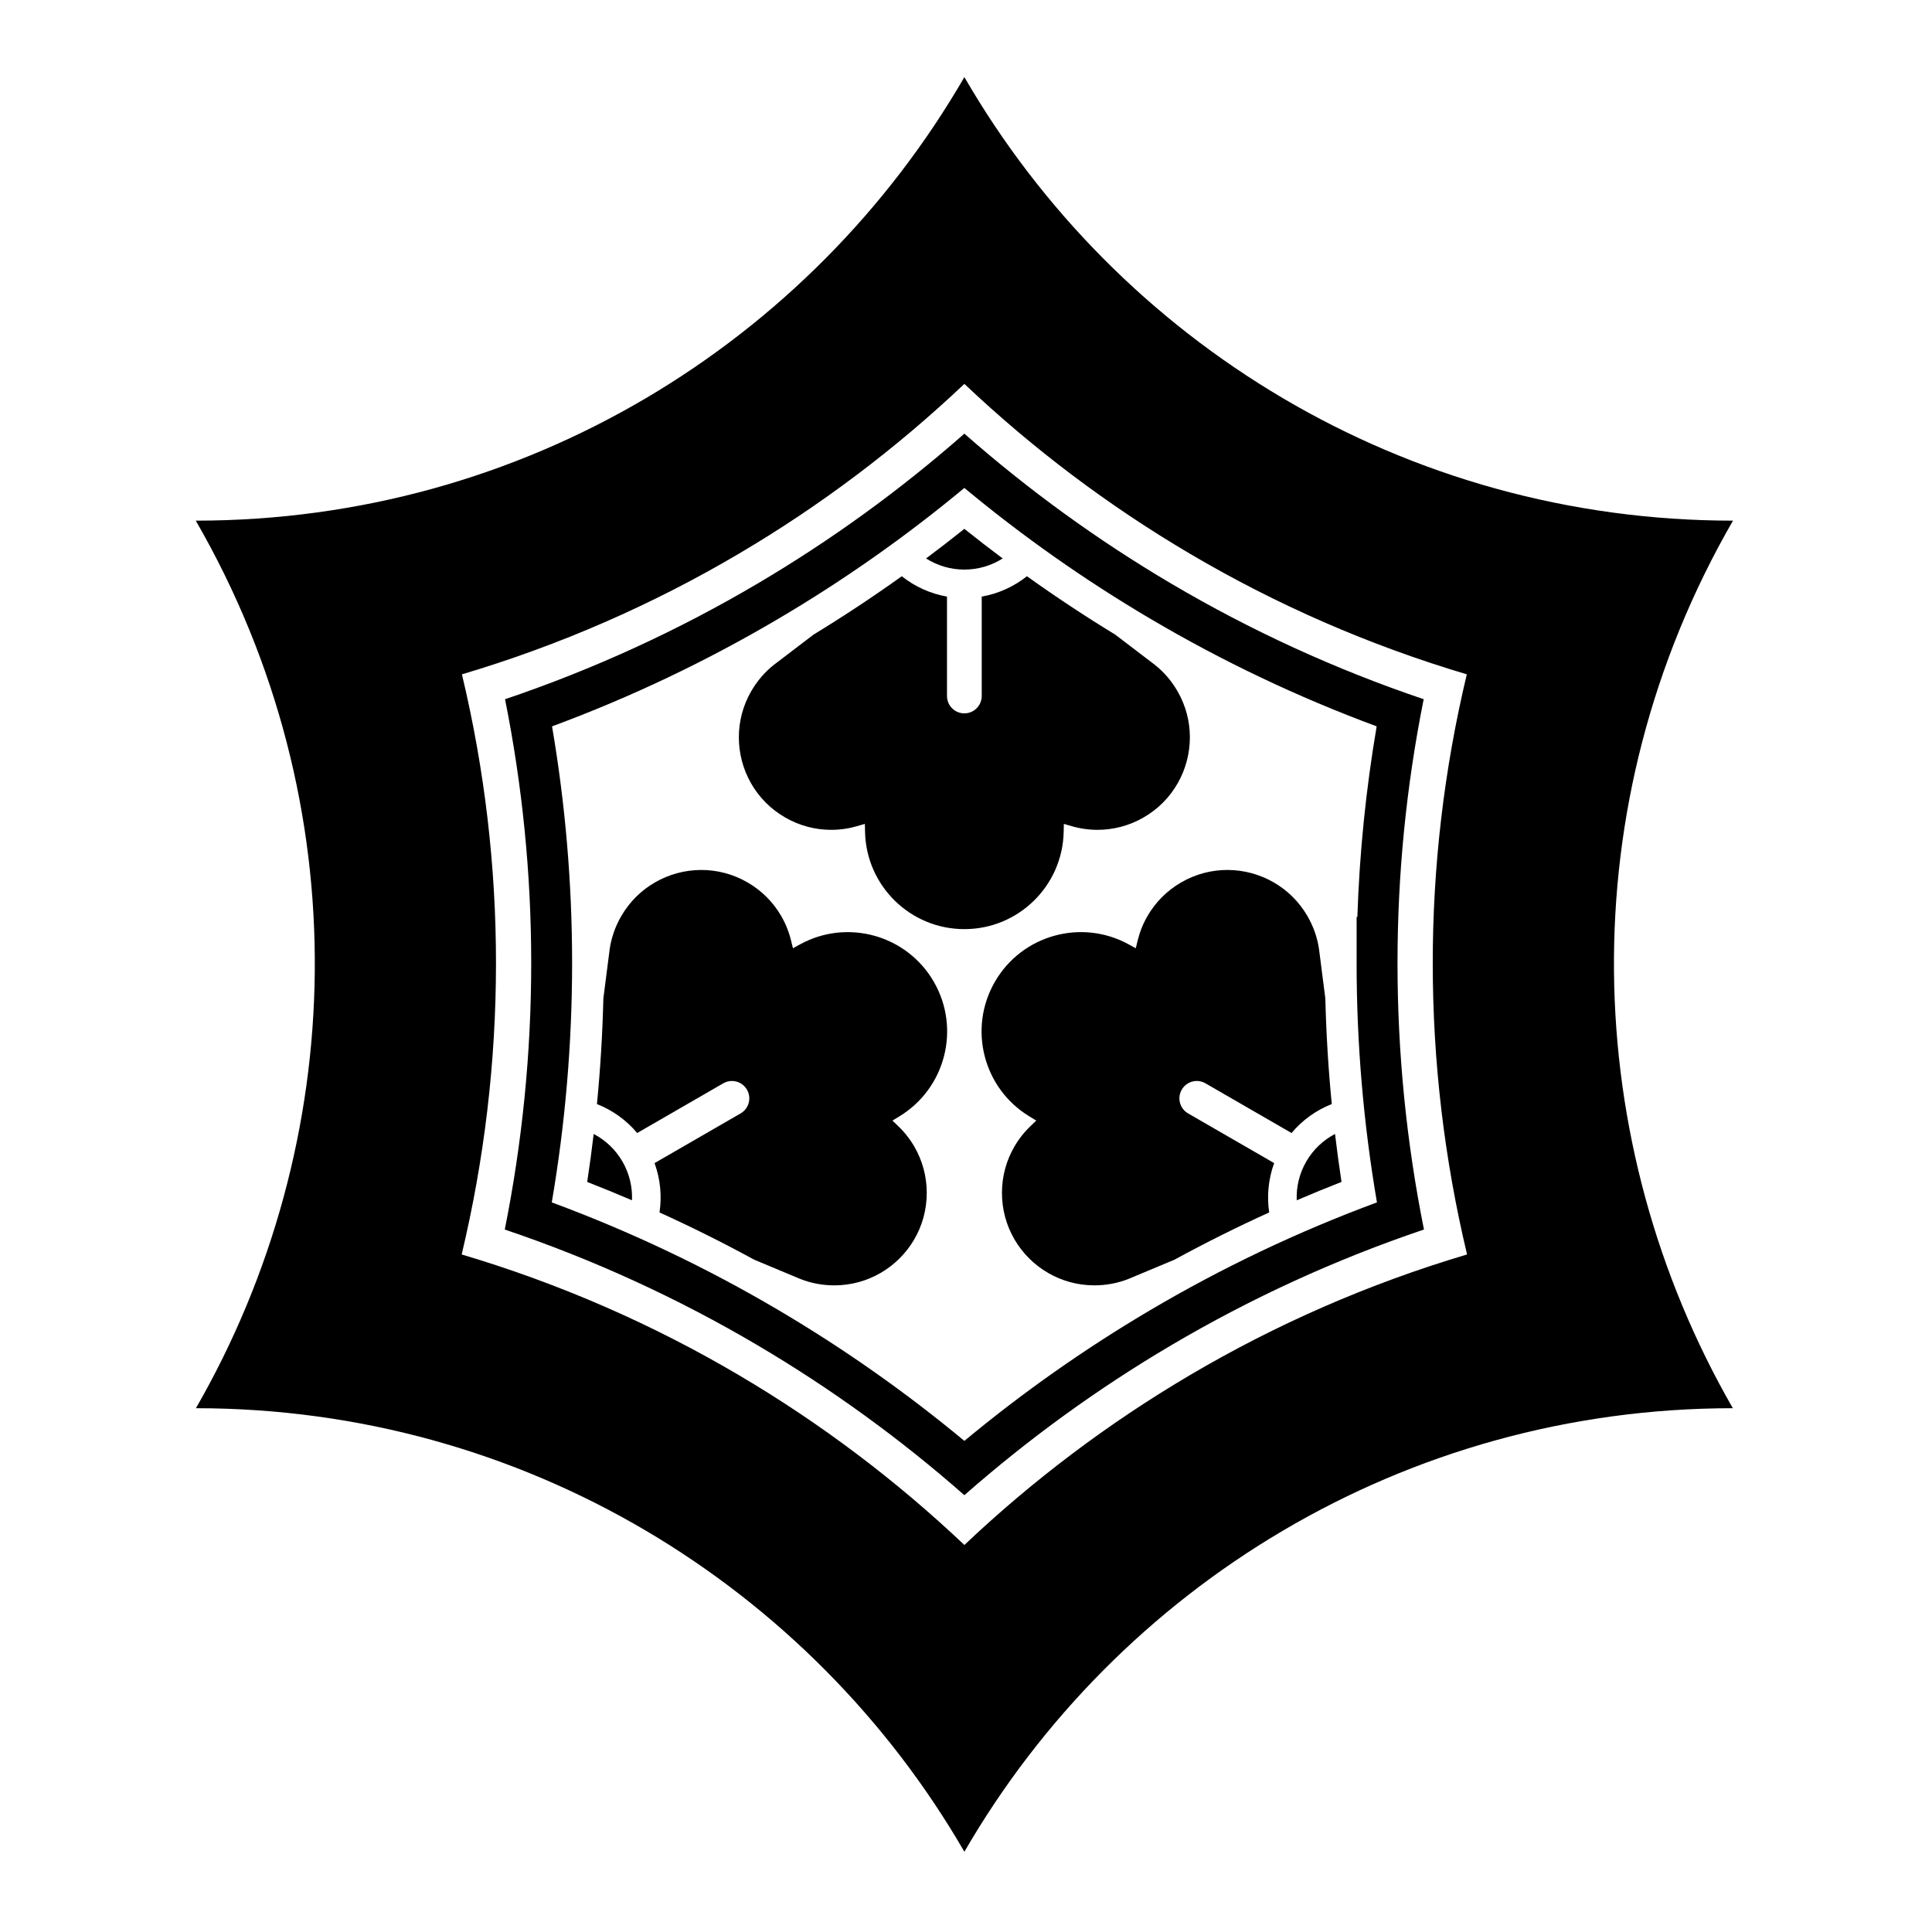 <?xml version="1.0" encoding="UTF-8" standalone="no"?>
<!-- Created with Inkscape (http://www.inkscape.org/) -->

<svg
   version="1.1"
   id="svg111824"
   width="795.035"
   height="793.701"
   viewBox="0 0 795.035 793.701"
   sodipodi:docname="Sori Kikkou Kuzushi.svg"
   inkscape:version="1.2 (dc2aeda, 2022-05-15)"
   xmlns:inkscape="http://www.inkscape.org/namespaces/inkscape"
   xmlns:sodipodi="http://sodipodi.sourceforge.net/DTD/sodipodi-0.dtd"
   xmlns="http://www.w3.org/2000/svg"
   xmlns:svg="http://www.w3.org/2000/svg">
  <defs
     id="defs111828">
    <clipPath
       clipPathUnits="userSpaceOnUse"
       id="clipPath112401">
      <path
         d="M -531.192,581.588 H 65.084 V -13.688 H -531.192 Z"
         id="path112403"
         style="stroke-width:1" />
    </clipPath>
    <clipPath
       clipPathUnits="userSpaceOnUse"
       id="clipPath112407">
      <path
         d="M -540.821,585.848 H 55.455 V -9.428 H -540.821 Z"
         id="path112409"
         style="stroke-width:1" />
    </clipPath>
    <clipPath
       clipPathUnits="userSpaceOnUse"
       id="clipPath112413">
      <path
         d="M -528.09,575.381 H 68.186 V -19.895 H -528.09 Z"
         id="path112415"
         style="stroke-width:1" />
    </clipPath>
    <clipPath
       clipPathUnits="userSpaceOnUse"
       id="clipPath112419">
      <path
         d="M -557.064,585.848 H 39.212 V -9.428 H -557.064 Z"
         id="path112421"
         style="stroke-width:1" />
    </clipPath>
    <clipPath
       clipPathUnits="userSpaceOnUse"
       id="clipPath112425">
      <path
         d="M -561.413,585.852 H 34.863 V -9.424 H -561.413 Z"
         id="path112427"
         style="stroke-width:1" />
    </clipPath>
    <clipPath
       clipPathUnits="userSpaceOnUse"
       id="clipPath112431">
      <path
         d="M -564.573,585.848 H 31.703 V -9.428 H -564.573 Z"
         id="path112433"
         style="stroke-width:1" />
    </clipPath>
    <clipPath
       clipPathUnits="userSpaceOnUse"
       id="clipPath112437">
      <path
         d="M -567.775,585.852 H 28.501 V -9.424 H -567.775 Z"
         id="path112439"
         style="stroke-width:1" />
    </clipPath>
    <clipPath
       clipPathUnits="userSpaceOnUse"
       id="clipPath112444">
      <path
         d="M -572.817,586.135 H 23.459 V -9.141 H -572.817 Z"
         id="path112446"
         style="stroke-width:1" />
    </clipPath>
    <clipPath
       clipPathUnits="userSpaceOnUse"
       id="clipPath112450">
      <path
         d="M -574.546,585.852 H 21.73 V -9.424 H -574.546 Z"
         id="path112452"
         style="stroke-width:1" />
    </clipPath>
    <clipPath
       clipPathUnits="userSpaceOnUse"
       id="clipPath112456">
      <path
         d="M -576.369,585.588 H 19.907 V -9.688 H -576.369 Z"
         id="path112458"
         style="stroke-width:1" />
    </clipPath>
    <clipPath
       clipPathUnits="userSpaceOnUse"
       id="clipPath112462">
      <path
         d="M -557.495,577.85 H 38.781 V -17.426 H -557.495 Z"
         id="path112464"
         style="stroke-width:1" />
    </clipPath>
    <clipPath
       clipPathUnits="userSpaceOnUse"
       id="clipPath112468">
      <path
         d="M -568.227,575.819 H 28.049 V -19.457 H -568.227 Z"
         id="path112470"
         style="stroke-width:1" />
    </clipPath>
    <clipPath
       clipPathUnits="userSpaceOnUse"
       id="clipPath112474">
      <path
         d="M -550.264,577.325 H 46.012 V -17.951 H -550.264 Z"
         id="path112476"
         style="stroke-width:1" />
    </clipPath>
    <clipPath
       clipPathUnits="userSpaceOnUse"
       id="clipPath112481">
      <path
         d="M -556.401,578.014 H 39.875 V -17.262 H -556.401 Z"
         id="path112483"
         style="stroke-width:1" />
    </clipPath>
    <clipPath
       clipPathUnits="userSpaceOnUse"
       id="clipPath112487">
      <path
         d="M -586.545,579.503 H 9.731 V -15.773 H -586.545 Z"
         id="path112489"
         style="stroke-width:1" />
    </clipPath>
    <clipPath
       clipPathUnits="userSpaceOnUse"
       id="clipPath112493">
      <path
         d="M -584.194,578.938 H 12.082 V -16.338 H -584.194 Z"
         id="path112495"
         style="stroke-width:1" />
    </clipPath>
    <clipPath
       clipPathUnits="userSpaceOnUse"
       id="clipPath112499">
      <path
         d="M -538.222,577.948 H 58.054 V -17.328 H -538.222 Z"
         id="path112501"
         style="stroke-width:1" />
    </clipPath>
    <clipPath
       clipPathUnits="userSpaceOnUse"
       id="clipPath112505">
      <path
         d="m -355.043,404.307 h 596.276 v -595.276 H -355.043 Z"
         id="path112507"
         style="stroke-width:1" />
    </clipPath>
    <clipPath
       clipPathUnits="userSpaceOnUse"
       id="clipPath112511">
      <path
         d="m -297.633,175.783 h 596.276 v -595.276 h -596.276 z"
         id="path112513"
         style="stroke-width:1" />
    </clipPath>
    <clipPath
       clipPathUnits="userSpaceOnUse"
       id="clipPath112517">
      <path
         d="m -297.633,286.744 h 596.276 v -595.276 h -596.276 z"
         id="path112519"
         style="stroke-width:1" />
    </clipPath>
    <clipPath
       clipPathUnits="userSpaceOnUse"
       id="clipPath112523">
      <path
         d="m -403.147,358.479 h 596.276 v -595.276 h -596.276 z"
         id="path112525"
         style="stroke-width:1" />
    </clipPath>
    <clipPath
       clipPathUnits="userSpaceOnUse"
       id="clipPath112529">
      <path
         d="m -307.052,302.997 h 596.276 v -595.276 h -596.276 z"
         id="path112531"
         style="stroke-width:1" />
    </clipPath>
    <clipPath
       clipPathUnits="userSpaceOnUse"
       id="clipPath112535">
      <path
         d="m -192.114,358.481 h 596.276 v -595.276 H -192.114 Z"
         id="path112537"
         style="stroke-width:1" />
    </clipPath>
    <clipPath
       clipPathUnits="userSpaceOnUse"
       id="clipPath112541">
      <path
         d="m -288.21,303.001 h 596.276 v -595.276 H -288.21 Z"
         id="path112543"
         style="stroke-width:1" />
    </clipPath>
    <clipPath
       clipPathUnits="userSpaceOnUse"
       id="clipPath112547">
      <path
         d="M -548.983,585.852 H 47.293 V -9.424 H -548.983 Z"
         id="path112549"
         style="stroke-width:1" />
    </clipPath>
    <clipPath
       clipPathUnits="userSpaceOnUse"
       id="clipPath112553">
      <path
         d="M -542.933,584.573 H 53.343 V -10.703 H -542.933 Z"
         id="path112555"
         style="stroke-width:1" />
    </clipPath>
    <clipPath
       clipPathUnits="userSpaceOnUse"
       id="clipPath112559">
      <path
         d="M -553.898,585.848 H 42.379 V -9.428 H -553.898 Z"
         id="path112561"
         style="stroke-width:1" />
    </clipPath>
    <clipPath
       clipPathUnits="userSpaceOnUse"
       id="clipPath112565">
      <path
         d="M -536.698,584.573 H 59.578 V -10.703 H -536.698 Z"
         id="path112567"
         style="stroke-width:1" />
    </clipPath>
    <clipPath
       clipPathUnits="userSpaceOnUse"
       id="clipPath112571">
      <path
         d="M -545.417,584.573 H 50.859 V -10.703 H -545.417 Z"
         id="path112573"
         style="stroke-width:1" />
    </clipPath>
  </defs>
  <sodipodi:namedview
     id="namedview111826"
     pagecolor="#ffffff"
     bordercolor="#000000"
     borderopacity="0.25"
     inkscape:showpageshadow="2"
     inkscape:pageopacity="0.0"
     inkscape:pagecheckerboard="0"
     inkscape:deskcolor="#d1d1d1"
     showgrid="false"
     inkscape:zoom="0.29734106"
     inkscape:cx="-215.24105"
     inkscape:cy="396.85068"
     inkscape:window-width="1419"
     inkscape:window-height="456"
     inkscape:window-x="0"
     inkscape:window-y="25"
     inkscape:window-maximized="0"
     inkscape:current-layer="svg111824">
    <inkscape:page
       x="0"
       y="0"
       id="page111830"
       width="795.035"
       height="793.701" />
  </sodipodi:namedview>
  <path
     d="M 473.391 539.076 C 446.392 554.995 420.806 573.013 396.849 592.915 C 372.891 573.013 347.307 554.997 320.303 539.071 C 290.833 521.683 259.633 506.819 227.061 494.773 C 232.597 462.404 235.42 429.514 235.426 396.427 L 235.426 395.798 C 235.402 363.547 232.673 331.118 227.172 298.891 C 259.692 286.854 290.838 272.002 320.27 254.635 C 347.281 238.719 372.879 220.69 396.846 200.782 C 420.811 220.69 446.415 238.722 473.439 254.649 C 502.852 272.005 533.995 286.85 566.508 298.885 C 562.057 324.971 559.423 351.187 558.569 377.323 L 558.257 377.323 L 558.257 396.422 C 558.264 429.506 561.085 462.399 566.625 494.769 C 534.054 506.819 502.863 521.683 473.391 539.076 M 575.089 396.427 C 575.088 396.302 575.088 396.214 575.088 396.17 C 575.088 360.076 578.641 323.729 585.857 287.719 C 549.388 275.393 514.608 259.405 482.052 240.198 C 451.66 222.279 423.144 201.58 396.847 178.442 C 370.553 201.58 342.039 222.279 311.653 240.187 C 279.081 259.409 244.305 275.402 207.829 287.722 C 215.018 323.611 218.573 359.834 218.598 395.81 L 218.598 396.432 C 218.593 433.355 214.917 470.035 207.718 505.945 C 244.244 518.276 279.075 534.287 311.69 553.527 C 342.065 571.44 370.565 592.131 396.85 615.258 C 423.139 592.128 451.639 571.44 482.012 553.527 C 514.626 534.287 549.448 518.273 585.971 505.937 C 578.772 470.027 575.095 433.352 575.088 396.427 Z M 489.586 565.896 C 456.019 585.688 424.928 609.149 396.851 635.745 C 368.773 609.149 337.687 585.688 304.119 565.896 C 268.658 544.972 230.338 528.183 189.981 516.199 C 199.312 477.128 204.096 436.94 204.104 396.447 C 204.122 356.826 199.505 316.861 190.088 277.482 C 230.402 265.506 268.66 248.727 304.086 227.822 C 337.666 208.029 368.759 184.564 396.849 157.96 C 424.934 184.561 456.032 208.029 489.615 227.822 C 525.036 248.725 563.297 265.501 603.603 277.477 C 594.185 316.855 589.573 356.822 589.589 396.442 C 589.597 436.938 594.375 477.125 603.711 516.196 C 563.353 528.177 525.047 544.972 489.586 565.896 M 713.14 214.243 C 577.999 214.243 460.014 140.837 396.851 31.731 C 333.691 140.837 215.705 214.243 80.563 214.243 C 148.142 331.295 143.553 470.202 80.62 579.464 C 215.737 579.483 333.698 652.882 396.851 761.974 C 460.006 652.881 577.972 579.48 713.085 579.464 C 650.152 470.202 645.561 331.293 713.14 214.243"
     style="fill:#000000;fill-opacity:1;fill-rule:nonzero;stroke:none"
     id="path111944" />
  <path
     d="M 396.844 234.378 C 402.649 234.378 408.039 232.683 412.609 229.802 C 407.287 225.823 402.027 221.766 396.844 217.615 C 391.66 221.766 386.401 225.823 381.077 229.802 C 385.649 232.683 391.039 234.378 396.844 234.378"
     style="fill:#000000;fill-opacity:1;fill-rule:nonzero;stroke:none"
     id="path111948" />
  <path
     d="M 396.844 382.326 C 419.116 382.326 437.22 364.506 437.711 342.355 L 437.784 339.023 L 441 339.954 C 444.436 340.957 448.015 341.469 451.649 341.469 C 458.047 341.469 464.536 339.854 470.493 336.438 C 482.769 329.427 489.644 316.594 489.644 303.394 C 489.644 296.992 488.038 290.509 484.624 284.544 C 482.126 280.186 478.926 276.493 475.238 273.576 L 458.925 261.144 C 446.507 253.565 434.388 245.553 422.596 237.113 C 417.3 241.321 410.936 244.278 403.991 245.496 L 403.991 286.382 C 403.991 290.34 400.797 293.54 396.844 293.54 C 392.889 293.54 389.697 290.34 389.697 286.382 L 389.697 245.496 C 382.752 244.278 376.387 241.321 371.092 237.113 C 359.299 245.553 347.18 253.565 334.763 261.144 L 318.45 273.576 C 314.762 276.493 311.56 280.186 309.063 284.544 C 305.65 290.509 304.044 296.992 304.044 303.394 C 304.044 316.594 310.919 329.427 323.195 336.438 C 329.152 339.854 335.64 341.469 342.039 341.469 C 345.673 341.469 349.252 340.957 352.687 339.954 L 355.903 339.023 L 355.976 342.355 C 356.467 364.506 374.572 382.326 396.844 382.326"
     style="fill:#000000;fill-opacity:1;fill-rule:nonzero;stroke:none"
     id="path111952" />
  <path
     d="M 537.529 477.972 C 534.625 482.999 533.398 488.511 533.609 493.912 C 539.716 491.292 545.858 488.767 552.046 486.352 C 551.041 479.787 550.158 473.204 549.374 466.605 C 544.593 469.123 540.432 472.941 537.529 477.972"
     style="fill:#000000;fill-opacity:1;fill-rule:nonzero;stroke:none"
     id="path111956" />
  <path
     d="M 409.402 403.996 C 398.266 423.285 404.647 447.876 423.582 459.373 L 426.433 461.105 L 424.019 463.425 C 421.433 465.9 419.199 468.741 417.381 471.889 C 414.182 477.43 412.337 483.857 412.315 490.725 C 412.25 504.86 419.927 517.23 431.358 523.832 C 436.903 527.029 443.319 528.884 450.193 528.908 C 455.215 528.925 460.014 527.998 464.383 526.264 L 483.307 518.35 C 496.08 511.386 509.079 504.897 522.283 498.905 C 521.287 492.214 521.908 485.225 524.326 478.602 L 488.918 458.16 C 485.49 456.181 484.318 451.816 486.294 448.389 C 488.27 444.968 492.638 443.801 496.064 445.78 L 531.474 466.223 C 535.999 460.819 541.743 456.783 548.036 454.303 C 546.623 439.871 545.744 425.368 545.387 410.827 L 542.778 390.48 C 542.096 385.828 540.498 381.209 537.974 376.868 C 534.515 370.928 529.703 366.297 524.156 363.097 C 512.726 356.496 498.175 356.032 485.964 363.159 C 480.028 366.609 475.385 371.423 472.186 376.964 C 470.37 380.109 469.026 383.465 468.175 386.943 L 467.374 390.193 L 464.449 388.589 C 445.023 377.94 420.539 384.709 409.402 403.996"
     style="fill:#000000;fill-opacity:1;fill-rule:nonzero;stroke:none"
     id="path111960" />
  <path
     d="M 256.152 477.975 C 253.249 472.948 249.089 469.128 244.305 466.611 C 243.523 473.207 242.639 479.792 241.636 486.358 C 247.821 488.77 253.965 491.295 260.071 493.915 C 260.283 488.516 259.056 483.003 256.152 477.975"
     style="fill:#000000;fill-opacity:1;fill-rule:nonzero;stroke:none"
     id="path111964" />
  <path
     d="M 384.28 404.001 C 373.143 384.713 348.657 377.944 329.231 388.593 L 326.308 390.197 L 325.504 386.946 C 324.655 383.469 323.311 380.113 321.495 376.966 C 318.295 371.425 313.651 366.614 307.715 363.162 C 295.504 356.037 280.955 356.501 269.523 363.101 C 263.976 366.302 259.166 370.933 255.707 376.873 C 253.182 381.214 251.586 385.833 250.902 390.485 L 248.294 410.829 C 247.936 425.373 247.058 439.873 245.644 454.306 C 251.936 456.79 257.68 460.821 262.207 466.225 L 297.616 445.782 C 301.043 443.806 305.411 444.97 307.387 448.397 C 309.364 451.818 308.19 456.186 304.763 458.162 L 269.354 478.605 C 271.772 485.23 272.392 492.217 271.398 498.91 C 284.602 504.902 297.6 511.391 310.374 518.355 L 329.296 526.269 C 333.665 528.001 338.465 528.93 343.488 528.913 C 350.361 528.886 356.776 527.034 362.321 523.834 C 373.753 517.235 381.431 504.865 381.364 490.727 C 381.343 483.861 379.497 477.433 376.299 471.891 C 374.481 468.744 372.249 465.905 369.661 463.428 L 367.249 461.108 L 370.097 459.378 C 389.033 447.881 395.416 423.29 384.28 404.001"
     style="fill:#000000;fill-opacity:1;fill-rule:nonzero;stroke:none"
     id="path111968" />
</svg>
